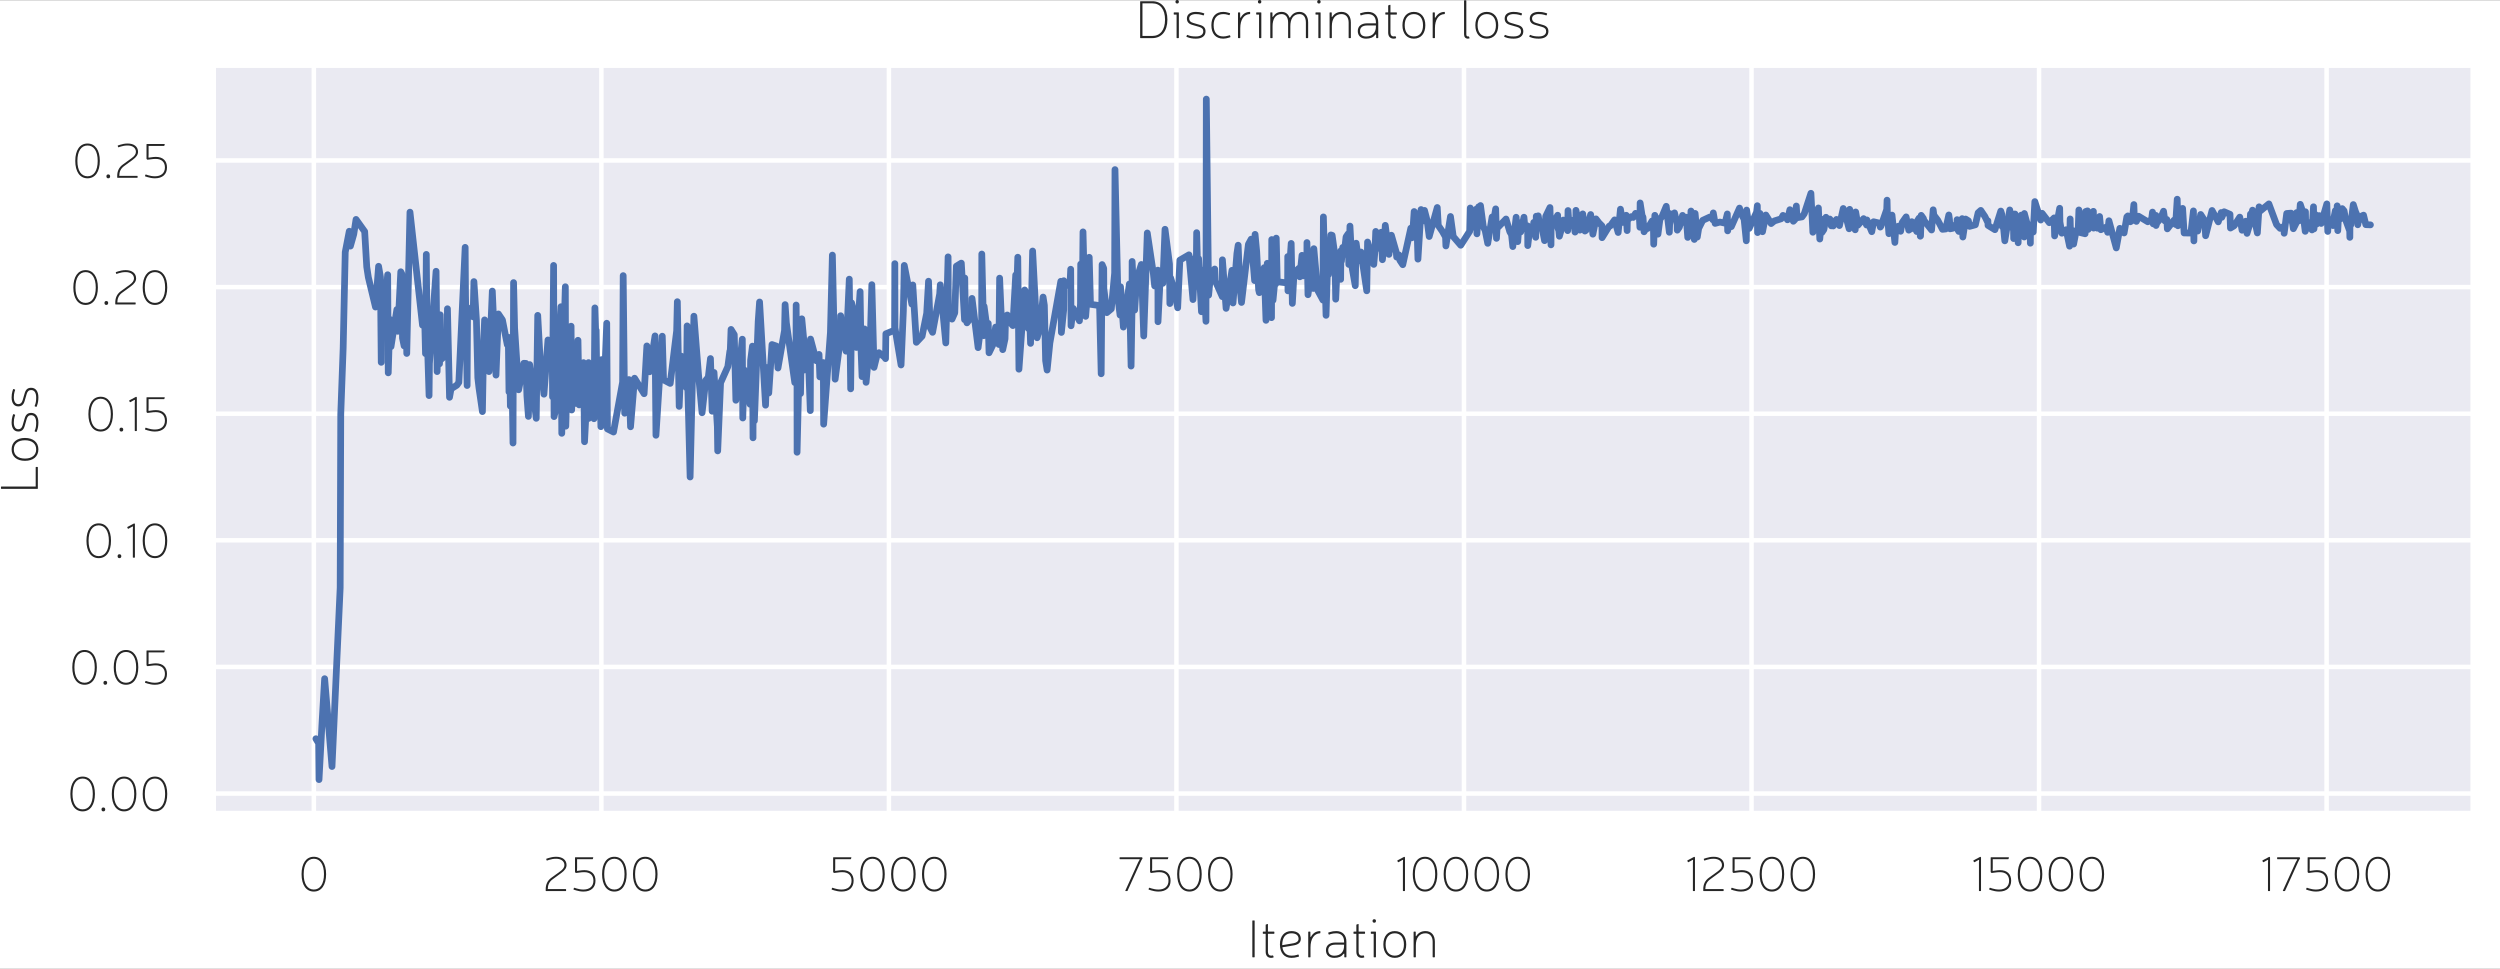 <?xml version="1.0" encoding="UTF-8" standalone="no"?>
<!-- Created with matplotlib (https://matplotlib.org/) -->

<svg
   xmlns:dc="http://purl.org/dc/elements/1.1/"
   xmlns:cc="http://creativecommons.org/ns#"
   xmlns:rdf="http://www.w3.org/1999/02/22-rdf-syntax-ns#"
   xmlns:svg="http://www.w3.org/2000/svg"
   xmlns="http://www.w3.org/2000/svg"
   xmlns:xlink="http://www.w3.org/1999/xlink"
   xmlns:sodipodi="http://sodipodi.sourceforge.net/DTD/sodipodi-0.dtd"
   xmlns:inkscape="http://www.inkscape.org/namespaces/inkscape"
   height="388.043pt"
   version="1.1"
   viewBox="0 0 1001.587 388.043"
   width="1001.587pt"
   id="svg356"
   sodipodi:docname="discriminator-loss.svg"
   inkscape:version="0.92.4 (5da689c313, 2019-01-14)">
  <rect x="0" y="0" width="1001.587" height="388.043" fill="#808080" stroke="none"/>
  <sodipodi:namedview
     pagecolor="#ffffff"
     bordercolor="#666666"
     borderopacity="1"
     objecttolerance="10"
     gridtolerance="10"
     guidetolerance="10"
     inkscape:pageopacity="0"
     inkscape:pageshadow="2"
     inkscape:window-width="1920"
     inkscape:window-height="1027"
     id="namedview358"
     showgrid="false"
     inkscape:zoom="0.38339142"
     inkscape:cx="370.37866"
     inkscape:cy="373.85598"
     inkscape:window-x="-8"
     inkscape:window-y="-8"
     inkscape:window-maximized="1"
     inkscape:current-layer="svg356" />
  <defs
     id="defs4"
     style="stroke-linecap:butt;stroke-linejoin:round">
    <style
       type="text/css"
       id="style2">
*{stroke-linecap:butt;stroke-linejoin:round;}
  </style>
  </defs>
  <g
     id="figure_1"
     transform="matrix(1.803,0,0,1.803,0,0.108)"
     style="stroke-linecap:butt;stroke-linejoin:round">
    <g
       id="patch_1"
       style="stroke-linecap:butt;stroke-linejoin:round">
      <path
         d="M 0,215.183 H 555.568 V 0 H 0 Z"
         style="fill:#ffffff;stroke-linecap:butt;stroke-linejoin:round"
         id="path6"
         inkscape:connector-curvature="0" />
    </g>
    <g
       id="axes_1"
       style="stroke-linecap:butt;stroke-linejoin:round">
      <g
         id="patch_2"
         style="stroke-linecap:butt;stroke-linejoin:round">
        <path
           d="M 47.368,180.731 H 549.568 v -166.32 H 47.368 Z"
           style="fill:#eaeaf2;stroke-linecap:butt;stroke-linejoin:round"
           id="path9"
           inkscape:connector-curvature="0" />
      </g>
      <g
         id="matplotlib.axis_1"
         style="stroke-linecap:butt;stroke-linejoin:round">
        <g
           id="xtick_1"
           style="stroke-linecap:butt;stroke-linejoin:round">
          <g
             id="line2d_1"
             style="stroke-linecap:butt;stroke-linejoin:round">
            <path
               clip-path="url(#pdc0481f6d2)"
               d="m 69.735,180.731 v -166.32"
               style="fill:none;stroke:#ffffff;stroke-linecap:round;stroke-linejoin:round"
               id="path12"
               inkscape:connector-curvature="0" />
          </g>
          <g
             id="text_1"
             style="stroke-linecap:butt;stroke-linejoin:round">
            <!-- 0 -->
            <defs
               id="defs16">
              <path
                 d="M 31.203,69.297 C 15.703,69.297 6.406,56 6.406,34.203 6.406,12.297 15.703,-1 31.203,-1 46.594,-1 56,12.297 56,34.203 56,56 46.594,69.297 31.203,69.297 Z m 0,-4 c 12.797,0 20.5,-11.594 20.5,-31.094 0,-19.609 -7.703,-31.109 -20.5,-31.109 -12.906,0 -20.5,11.5 -20.5,31.109 0,19.5 7.594,31.094 20.5,31.094 z"
                 id="Neris-Thin-48"
                 inkscape:connector-curvature="0"
                 style="stroke-linecap:butt;stroke-linejoin:round" />
            </defs>
            <g
               style="fill:#262626;stroke-linecap:butt;stroke-linejoin:round"
               transform="matrix(0.11,0,0,-0.11,66.303,197.942)"
               id="g20">
              <use
                 xlink:href="#Neris-Thin-48"
                 id="use18"
                 style="stroke-linecap:butt;stroke-linejoin:round"
                 x="0"
                 y="0"
                 width="100%"
                 height="100%" />
            </g>
          </g>
        </g>
        <g
           id="xtick_2"
           style="stroke-linecap:butt;stroke-linejoin:round">
          <g
             id="line2d_2"
             style="stroke-linecap:butt;stroke-linejoin:round">
            <path
               clip-path="url(#pdc0481f6d2)"
               d="m 133.627,180.731 v -166.32"
               style="fill:none;stroke:#ffffff;stroke-linecap:round;stroke-linejoin:round"
               id="path24"
               inkscape:connector-curvature="0" />
          </g>
          <g
             id="text_2"
             style="stroke-linecap:butt;stroke-linejoin:round">
            <!-- 2500 -->
            <defs
               id="defs29">
              <path
                 d="m 9,65.406 c -0.5,-0.109 -0.703,-0.5 -0.5,-1 l 0.703,-2.203 c 0.094,-0.5 0.5,-0.703 1,-0.5 l 4.594,1.5 c 3.5,1.203 8.5,2.094 13.703,2.094 10.094,0 16.703,-5.094 16.703,-12.797 0,-4.5 -2.797,-8.594 -8.703,-12.797 L 19.094,27.094 C 10.797,21.203 7.406,13.203 7.406,3.594 V 0.797 C 7.406,0.297 7.703,0 8.203,0 h 39.594 c 0.5,0 0.797,0.297 0.797,0.797 v 2.406 C 48.594,3.703 48.297,4 47.797,4 H 11.594 c 0,7.906 2.906,14.906 9.906,19.797 L 38.797,36.5 C 46,41.703 49.5,46.797 49.5,52.5 c 0,10.5 -8.297,16.797 -21,16.797 -5.906,0 -10.906,-1.203 -14.906,-2.391 z"
                 id="Neris-Thin-50"
                 inkscape:connector-curvature="0"
                 style="stroke-linecap:butt;stroke-linejoin:round" />
              <path
                 d="m 47,67.406 c 0.203,0.5 -0.094,0.891 -0.594,0.891 H 11 C 10.5,68.297 10.203,68 10.203,67.5 V 38.703 c 0,-0.406 0.094,-0.703 0.5,-1 L 11.594,36.906 c 0.312,-0.312 0.609,-0.406 1,-0.312 l 5.5,0.703 c 4,0.703 8.406,0.906 10.812,0.906 11.891,0 18.5,-6.406 18.5,-17.297 0,-11.109 -7.5,-17.812 -20.203,-17.812 -5.203,0 -10,1 -13.609,2.109 L 9,6.703 C 8.594,6.797 8.203,6.594 8,6.203 L 7.203,3.906 c -0.203,-0.5 0,-0.906 0.5,-1 l 4.594,-1.5 C 16.203,0.297 21.297,-1 27.203,-1 42.594,-1 51.594,7.203 51.594,20.906 51.594,34.297 43.5,42.297 29,42.297 c -2.297,0 -6.797,-0.391 -10.906,-1.094 l -2.797,-0.406 c -1,-0.203 -1.297,0.109 -1.094,1.109 0.203,1.594 0.203,3.5 0.203,5 v 17.5 h 31 c 0.5,0 0.797,0.188 0.891,0.688 z"
                 id="Neris-Thin-53"
                 inkscape:connector-curvature="0"
                 style="stroke-linecap:butt;stroke-linejoin:round" />
            </defs>
            <g
               style="fill:#262626;stroke-linecap:butt;stroke-linejoin:round"
               transform="matrix(0.11,0,0,-0.11,120.443,197.942)"
               id="g39">
              <use
                 xlink:href="#Neris-Thin-50"
                 id="use31"
                 style="stroke-linecap:butt;stroke-linejoin:round"
                 x="0"
                 y="0"
                 width="100%"
                 height="100%" />
              <use
                 x="56.4"
                 xlink:href="#Neris-Thin-53"
                 id="use33"
                 style="stroke-linecap:butt;stroke-linejoin:round"
                 y="0"
                 width="100%"
                 height="100%" />
              <use
                 x="114.9"
                 xlink:href="#Neris-Thin-48"
                 id="use35"
                 style="stroke-linecap:butt;stroke-linejoin:round"
                 y="0"
                 width="100%"
                 height="100%" />
              <use
                 x="177.3"
                 xlink:href="#Neris-Thin-48"
                 id="use37"
                 style="stroke-linecap:butt;stroke-linejoin:round"
                 y="0"
                 width="100%"
                 height="100%" />
            </g>
          </g>
        </g>
        <g
           id="xtick_3"
           style="stroke-linecap:butt;stroke-linejoin:round">
          <g
             id="line2d_3"
             style="stroke-linecap:butt;stroke-linejoin:round">
            <path
               clip-path="url(#pdc0481f6d2)"
               d="m 197.519,180.731 v -166.32"
               style="fill:none;stroke:#ffffff;stroke-linecap:round;stroke-linejoin:round"
               id="path43"
               inkscape:connector-curvature="0" />
          </g>
          <g
             id="text_3"
             style="stroke-linecap:butt;stroke-linejoin:round">
            <!-- 5000 -->
            <g
               style="fill:#262626;stroke-linecap:butt;stroke-linejoin:round"
               transform="matrix(0.11,0,0,-0.11,184.004,197.942)"
               id="g54">
              <use
                 xlink:href="#Neris-Thin-53"
                 id="use46"
                 style="stroke-linecap:butt;stroke-linejoin:round"
                 x="0"
                 y="0"
                 width="100%"
                 height="100%" />
              <use
                 x="58.5"
                 xlink:href="#Neris-Thin-48"
                 id="use48"
                 style="stroke-linecap:butt;stroke-linejoin:round"
                 y="0"
                 width="100%"
                 height="100%" />
              <use
                 x="120.9"
                 xlink:href="#Neris-Thin-48"
                 id="use50"
                 style="stroke-linecap:butt;stroke-linejoin:round"
                 y="0"
                 width="100%"
                 height="100%" />
              <use
                 x="183.3"
                 xlink:href="#Neris-Thin-48"
                 id="use52"
                 style="stroke-linecap:butt;stroke-linejoin:round"
                 y="0"
                 width="100%"
                 height="100%" />
            </g>
          </g>
        </g>
        <g
           id="xtick_4"
           style="stroke-linecap:butt;stroke-linejoin:round">
          <g
             id="line2d_4"
             style="stroke-linecap:butt;stroke-linejoin:round">
            <path
               clip-path="url(#pdc0481f6d2)"
               d="m 261.411,180.731 v -166.32"
               style="fill:none;stroke:#ffffff;stroke-linecap:round;stroke-linejoin:round"
               id="path58"
               inkscape:connector-curvature="0" />
          </g>
          <g
             id="text_4"
             style="stroke-linecap:butt;stroke-linejoin:round">
            <!-- 7500 -->
            <defs
               id="defs62">
              <path
                 d="m 50.797,67.703 c -0.203,0.391 -0.5,0.594 -0.891,0.594 H 5.797 C 5.297,68.297 5,68 5,67.5 v -2.297 c 0,-0.5 0.297,-0.797 0.797,-0.797 H 44.594 c 1,0 1.406,-0.312 0.906,-1.203 -1.203,-1.609 -2.094,-3.109 -2.703,-4.5 L 16.594,0.906 C 16.406,0.406 16.594,0 17.203,0 h 2.891 c 0.5,0 0.812,0.203 1,0.594 l 25.812,57 c 1.297,2.812 2.594,5.609 4.297,8.203 C 51.5,66.094 51.5,66.5 51.297,66.906 Z"
                 id="Neris-Thin-55"
                 inkscape:connector-curvature="0"
                 style="stroke-linecap:butt;stroke-linejoin:round" />
            </defs>
            <g
               style="fill:#262626;stroke-linecap:butt;stroke-linejoin:round"
               transform="matrix(0.11,0,0,-0.11,248.226,197.942)"
               id="g72">
              <use
                 xlink:href="#Neris-Thin-55"
                 id="use64"
                 style="stroke-linecap:butt;stroke-linejoin:round"
                 x="0"
                 y="0"
                 width="100%"
                 height="100%" />
              <use
                 x="56.4"
                 xlink:href="#Neris-Thin-53"
                 id="use66"
                 style="stroke-linecap:butt;stroke-linejoin:round"
                 y="0"
                 width="100%"
                 height="100%" />
              <use
                 x="114.9"
                 xlink:href="#Neris-Thin-48"
                 id="use68"
                 style="stroke-linecap:butt;stroke-linejoin:round"
                 y="0"
                 width="100%"
                 height="100%" />
              <use
                 x="177.3"
                 xlink:href="#Neris-Thin-48"
                 id="use70"
                 style="stroke-linecap:butt;stroke-linejoin:round"
                 y="0"
                 width="100%"
                 height="100%" />
            </g>
          </g>
        </g>
        <g
           id="xtick_5"
           style="stroke-linecap:butt;stroke-linejoin:round">
          <g
             id="line2d_5"
             style="stroke-linecap:butt;stroke-linejoin:round">
            <path
               clip-path="url(#pdc0481f6d2)"
               d="m 325.303,180.731 v -166.32"
               style="fill:none;stroke:#ffffff;stroke-linecap:round;stroke-linejoin:round"
               id="path76"
               inkscape:connector-curvature="0" />
          </g>
          <g
             id="text_5"
             style="stroke-linecap:butt;stroke-linejoin:round">
            <!-- 10000 -->
            <defs
               id="defs80">
              <path
                 d="m 19.797,0 c 0.5,0 0.797,0.297 0.797,0.797 v 67 c 0,0.406 -0.188,0.703 -0.5,0.906 L 19.703,69 C 19.406,69.203 19,69.203 18.594,69 l -13,-6.906 C 5.094,61.797 5,61.5 5.203,61 l 1.094,-2.297 C 6.594,58.297 7,58.094 7.406,58.406 L 15.5,62.797 C 15.703,62.906 15.906,63 16.094,63 16.5,63 16.703,62.703 16.703,62.094 16.594,60.406 16.406,59 16.406,57.297 v -56.5 C 16.406,0.297 16.703,0 17.203,0 Z"
                 id="Neris-Thin-49"
                 inkscape:connector-curvature="0"
                 style="stroke-linecap:butt;stroke-linejoin:round" />
            </defs>
            <g
               style="fill:#262626;stroke-linecap:butt;stroke-linejoin:round"
               transform="matrix(0.11,0,0,-0.11,309.928,197.942)"
               id="g92">
              <use
                 xlink:href="#Neris-Thin-49"
                 id="use82"
                 style="stroke-linecap:butt;stroke-linejoin:round"
                 x="0"
                 y="0"
                 width="100%"
                 height="100%" />
              <use
                 x="29.9"
                 xlink:href="#Neris-Thin-48"
                 id="use84"
                 style="stroke-linecap:butt;stroke-linejoin:round"
                 y="0"
                 width="100%"
                 height="100%" />
              <use
                 x="92.3"
                 xlink:href="#Neris-Thin-48"
                 id="use86"
                 style="stroke-linecap:butt;stroke-linejoin:round"
                 y="0"
                 width="100%"
                 height="100%" />
              <use
                 x="154.7"
                 xlink:href="#Neris-Thin-48"
                 id="use88"
                 style="stroke-linecap:butt;stroke-linejoin:round"
                 y="0"
                 width="100%"
                 height="100%" />
              <use
                 x="217.1"
                 xlink:href="#Neris-Thin-48"
                 id="use90"
                 style="stroke-linecap:butt;stroke-linejoin:round"
                 y="0"
                 width="100%"
                 height="100%" />
            </g>
          </g>
        </g>
        <g
           id="xtick_6"
           style="stroke-linecap:butt;stroke-linejoin:round">
          <g
             id="line2d_6"
             style="stroke-linecap:butt;stroke-linejoin:round">
            <path
               clip-path="url(#pdc0481f6d2)"
               d="m 389.194,180.731 v -166.32"
               style="fill:none;stroke:#ffffff;stroke-linecap:round;stroke-linejoin:round"
               id="path96"
               inkscape:connector-curvature="0" />
          </g>
          <g
             id="text_6"
             style="stroke-linecap:butt;stroke-linejoin:round">
            <!-- 12500 -->
            <g
               style="fill:#262626;stroke-linecap:butt;stroke-linejoin:round"
               transform="matrix(0.11,0,0,-0.11,374.365,197.942)"
               id="g109">
              <use
                 xlink:href="#Neris-Thin-49"
                 id="use99"
                 style="stroke-linecap:butt;stroke-linejoin:round"
                 x="0"
                 y="0"
                 width="100%"
                 height="100%" />
              <use
                 x="29.9"
                 xlink:href="#Neris-Thin-50"
                 id="use101"
                 style="stroke-linecap:butt;stroke-linejoin:round"
                 y="0"
                 width="100%"
                 height="100%" />
              <use
                 x="86.3"
                 xlink:href="#Neris-Thin-53"
                 id="use103"
                 style="stroke-linecap:butt;stroke-linejoin:round"
                 y="0"
                 width="100%"
                 height="100%" />
              <use
                 x="144.8"
                 xlink:href="#Neris-Thin-48"
                 id="use105"
                 style="stroke-linecap:butt;stroke-linejoin:round"
                 y="0"
                 width="100%"
                 height="100%" />
              <use
                 x="207.2"
                 xlink:href="#Neris-Thin-48"
                 id="use107"
                 style="stroke-linecap:butt;stroke-linejoin:round"
                 y="0"
                 width="100%"
                 height="100%" />
            </g>
          </g>
        </g>
        <g
           id="xtick_7"
           style="stroke-linecap:butt;stroke-linejoin:round">
          <g
             id="line2d_7"
             style="stroke-linecap:butt;stroke-linejoin:round">
            <path
               clip-path="url(#pdc0481f6d2)"
               d="m 453.086,180.731 v -166.32"
               style="fill:none;stroke:#ffffff;stroke-linecap:round;stroke-linejoin:round"
               id="path113"
               inkscape:connector-curvature="0" />
          </g>
          <g
             id="text_7"
             style="stroke-linecap:butt;stroke-linejoin:round">
            <!-- 15000 -->
            <g
               style="fill:#262626;stroke-linecap:butt;stroke-linejoin:round"
               transform="matrix(0.11,0,0,-0.11,437.927,197.942)"
               id="g126">
              <use
                 xlink:href="#Neris-Thin-49"
                 id="use116"
                 style="stroke-linecap:butt;stroke-linejoin:round"
                 x="0"
                 y="0"
                 width="100%"
                 height="100%" />
              <use
                 x="29.9"
                 xlink:href="#Neris-Thin-53"
                 id="use118"
                 style="stroke-linecap:butt;stroke-linejoin:round"
                 y="0"
                 width="100%"
                 height="100%" />
              <use
                 x="88.4"
                 xlink:href="#Neris-Thin-48"
                 id="use120"
                 style="stroke-linecap:butt;stroke-linejoin:round"
                 y="0"
                 width="100%"
                 height="100%" />
              <use
                 x="150.8"
                 xlink:href="#Neris-Thin-48"
                 id="use122"
                 style="stroke-linecap:butt;stroke-linejoin:round"
                 y="0"
                 width="100%"
                 height="100%" />
              <use
                 x="213.2"
                 xlink:href="#Neris-Thin-48"
                 id="use124"
                 style="stroke-linecap:butt;stroke-linejoin:round"
                 y="0"
                 width="100%"
                 height="100%" />
            </g>
          </g>
        </g>
        <g
           id="xtick_8"
           style="stroke-linecap:butt;stroke-linejoin:round">
          <g
             id="line2d_8"
             style="stroke-linecap:butt;stroke-linejoin:round">
            <path
               clip-path="url(#pdc0481f6d2)"
               d="m 516.978,180.731 v -166.32"
               style="fill:none;stroke:#ffffff;stroke-linecap:round;stroke-linejoin:round"
               id="path130"
               inkscape:connector-curvature="0" />
          </g>
          <g
             id="text_8"
             style="stroke-linecap:butt;stroke-linejoin:round">
            <!-- 17500 -->
            <g
               style="fill:#262626;stroke-linecap:butt;stroke-linejoin:round"
               transform="matrix(0.11,0,0,-0.11,502.149,197.942)"
               id="g143">
              <use
                 xlink:href="#Neris-Thin-49"
                 id="use133"
                 style="stroke-linecap:butt;stroke-linejoin:round"
                 x="0"
                 y="0"
                 width="100%"
                 height="100%" />
              <use
                 x="29.9"
                 xlink:href="#Neris-Thin-55"
                 id="use135"
                 style="stroke-linecap:butt;stroke-linejoin:round"
                 y="0"
                 width="100%"
                 height="100%" />
              <use
                 x="86.3"
                 xlink:href="#Neris-Thin-53"
                 id="use137"
                 style="stroke-linecap:butt;stroke-linejoin:round"
                 y="0"
                 width="100%"
                 height="100%" />
              <use
                 x="144.8"
                 xlink:href="#Neris-Thin-48"
                 id="use139"
                 style="stroke-linecap:butt;stroke-linejoin:round"
                 y="0"
                 width="100%"
                 height="100%" />
              <use
                 x="207.2"
                 xlink:href="#Neris-Thin-48"
                 id="use141"
                 style="stroke-linecap:butt;stroke-linejoin:round"
                 y="0"
                 width="100%"
                 height="100%" />
            </g>
          </g>
        </g>
        <g
           id="text_9"
           style="stroke-linecap:butt;stroke-linejoin:round">
          <!-- Iteration -->
          <defs
             id="defs155">
            <path
               d="m 13.594,67.5 c 0,0.5 -0.297,0.797 -0.797,0.797 H 10.094 C 9.594,68.297 9.297,68 9.297,67.5 V 0.797 C 9.297,0.297 9.594,0 10.094,0 h 2.703 c 0.5,0 0.797,0.297 0.797,0.797 z"
               id="Neris-Thin-73"
               inkscape:connector-curvature="0"
               style="stroke-linecap:butt;stroke-linejoin:round" />
            <path
               d="M 15.297,47.594 V 61 c 0,0.594 -0.391,0.906 -0.891,0.703 l -2.609,-0.906 c -0.5,-0.094 -0.703,-0.391 -0.703,-0.891 v -12.312 h -4.5 c -0.5,0 -0.797,-0.297 -0.797,-0.797 V 44.406 c 0,-0.5 0.297,-0.812 0.797,-0.812 h 4.5 V 10.297 C 11.094,3.094 14.906,-1 21.297,-1 c 1.5,0 3,0.297 4.109,0.797 0.5,0.203 0.594,0.5 0.391,1 L 24.906,3.094 C 24.703,3.5 24.406,3.703 23.906,3.5 23,3.203 22.094,3.094 21.297,3.094 c -3.797,0 -6,2.609 -6,7.312 v 33.188 H 26.406 c 0.5,0 0.797,0.312 0.797,0.812 v 2.391 c 0,0.5 -0.297,0.797 -0.797,0.797 z"
               id="Neris-Thin-116"
               inkscape:connector-curvature="0"
               style="stroke-linecap:butt;stroke-linejoin:round" />
            <path
               d="m 40.203,1.297 c 0.5,0.109 0.703,0.5 0.5,1 L 40,4.594 c -0.203,0.5 -0.594,0.703 -1.094,0.609 L 36.5,4.406 c -3.094,-1 -6.203,-1.312 -9.906,-1.312 -9.188,0 -15.188,5.609 -16.594,15.5 l 21.406,3.609 c 8.5,1.5 12.688,5.5 12.688,12.094 0,9 -6.5,14.297 -17.5,14.297 -13.094,0 -21.188,-9.5 -21.188,-24.797 C 5.406,8.5 13.406,-1 26.594,-1 c 4,0 7.5,0.5 11.109,1.594 z M 9.594,22.5 c 0.109,14.594 6.312,22 17,22 8.406,0 13.312,-3.703 13.312,-10.203 0,-4.297 -3.203,-7.094 -9.312,-8.203 z"
               id="Neris-Thin-101"
               inkscape:connector-curvature="0"
               style="stroke-linecap:butt;stroke-linejoin:round" />
            <path
               d="m 30.797,47.797 c 0,0.5 -0.297,0.797 -0.797,0.797 -7.797,-0.297 -13,-4.094 -16.594,-10.5 -0.406,-0.594 -1,-0.5 -1.109,0.203 v 8.5 c 0,0.5 -0.297,0.797 -0.797,0.797 H 9.094 c -0.5,0 -0.797,-0.297 -0.797,-0.797 v -46 C 8.297,0.297 8.594,0 9.094,0 h 2.609 C 12.203,0 12.5,0.297 12.5,0.797 v 17.5 C 12.5,34.406 19.297,44 30,44.5 c 0.5,0 0.797,0.297 0.797,0.797 z"
               id="Neris-Thin-114"
               inkscape:connector-curvature="0"
               style="stroke-linecap:butt;stroke-linejoin:round" />
            <path
               d="M 9.703,46 C 9.203,45.906 9,45.5 9.094,45 l 0.812,-2.297 c 0.094,-0.5 0.5,-0.703 1,-0.609 l 3.5,1.203 C 17,44 20.297,44.5 24,44.5 c 9.297,0 14.5,-5.703 14.5,-15.406 v -1.688 H 22.094 C 10.703,27.297 4.906,21.5 4.906,13.094 4.906,4.406 10.594,-1 20.297,-1 c 8,0 13.297,2.406 16.906,7.094 0.797,1.109 1.594,1.312 1.703,0 V 0.797 C 38.906,0.297 39.203,0 39.703,0 H 42 c 0.5,0 0.797,0.297 0.797,0.797 V 29.094 c 0,12 -7.203,19.5 -18.703,19.5 -4.297,0 -8,-0.594 -10.688,-1.5 z M 38.5,23.406 V 21.703 C 38.5,10 31.797,3 20.406,3 13.094,3 9.094,6.797 9.094,13.203 c 0,6 4.109,10.203 13,10.203 z"
               id="Neris-Thin-97"
               inkscape:connector-curvature="0"
               style="stroke-linecap:butt;stroke-linejoin:round" />
            <path
               d="m 12.203,70.594 c -2,0 -3.203,-1.188 -3.203,-3.188 0,-2.203 1.203,-3.312 3.203,-3.312 2,0 3.094,1.109 3.094,3.312 0,2 -1.094,3.188 -3.094,3.188 z m 3.094,-23.797 c 0,0.5 -0.297,0.797 -0.797,0.797 H 6.594 c -0.5,0 -0.797,-0.297 -0.797,-0.797 V 44.406 c 0,-0.5 0.297,-0.812 0.797,-0.812 h 4.5 V 0.797 C 11.094,0.297 11.406,0 11.906,0 H 14.5 c 0.5,0 0.797,0.297 0.797,0.797 z"
               id="Neris-Thin-105"
               inkscape:connector-curvature="0"
               style="stroke-linecap:butt;stroke-linejoin:round" />
            <path
               d="m 26.594,48.594 c -13.094,0 -21.188,-9.5 -21.188,-24.797 C 5.406,8.594 13.5,-1 26.594,-1 c 13.109,0 21.203,9.594 21.203,24.797 0,15.297 -8.094,24.797 -21.203,24.797 z m 0,-4.094 C 37.203,44.5 43.5,36.797 43.5,23.797 43.5,10.906 37.203,3.094 26.594,3.094 c -10.594,0 -17,7.812 -17,20.703 0,13 6.406,20.703 17,20.703 z"
               id="Neris-Thin-111"
               inkscape:connector-curvature="0"
               style="stroke-linecap:butt;stroke-linejoin:round" />
            <path
               d="m 12.297,46.797 c 0,0.5 -0.297,0.797 -0.797,0.797 H 9.094 c -0.5,0 -0.797,-0.297 -0.797,-0.797 v -46 C 8.297,0.297 8.594,0 9.094,0 h 2.609 C 12.203,0 12.5,0.297 12.5,0.797 V 22 c 0,14.297 6.594,22.5 17.797,22.5 8.297,0 13.297,-5.906 13.297,-15.703 v -28 C 43.594,0.297 43.906,0 44.406,0 h 2.5 c 0.5,0 0.797,0.297 0.797,0.797 V 29 c 0,12 -6.5,19.594 -17.203,19.594 -8,0 -13.406,-3.297 -17.094,-9 -0.5,-0.797 -1.109,-0.797 -1.109,0.109 z"
               id="Neris-Thin-110"
               inkscape:connector-curvature="0"
               style="stroke-linecap:butt;stroke-linejoin:round" />
          </defs>
          <g
             style="fill:#262626;stroke-linecap:butt;stroke-linejoin:round"
             transform="matrix(0.12,0,0,-0.12,277.158,212.663)"
             id="g175">
            <use
               xlink:href="#Neris-Thin-73"
               id="use157"
               style="stroke-linecap:butt;stroke-linejoin:round"
               x="0"
               y="0"
               width="100%"
               height="100%" />
            <use
               x="22.9"
               xlink:href="#Neris-Thin-116"
               id="use159"
               style="stroke-linecap:butt;stroke-linejoin:round"
               y="0"
               width="100%"
               height="100%" />
            <use
               x="55"
               xlink:href="#Neris-Thin-101"
               id="use161"
               style="stroke-linecap:butt;stroke-linejoin:round"
               y="0"
               width="100%"
               height="100%" />
            <use
               x="104.5"
               xlink:href="#Neris-Thin-114"
               id="use163"
               style="stroke-linecap:butt;stroke-linejoin:round"
               y="0"
               width="100%"
               height="100%" />
            <use
               x="140.7"
               xlink:href="#Neris-Thin-97"
               id="use165"
               style="stroke-linecap:butt;stroke-linejoin:round"
               y="0"
               width="100%"
               height="100%" />
            <use
               x="190.8"
               xlink:href="#Neris-Thin-116"
               id="use167"
               style="stroke-linecap:butt;stroke-linejoin:round"
               y="0"
               width="100%"
               height="100%" />
            <use
               x="222.9"
               xlink:href="#Neris-Thin-105"
               id="use169"
               style="stroke-linecap:butt;stroke-linejoin:round"
               y="0"
               width="100%"
               height="100%" />
            <use
               x="246.5"
               xlink:href="#Neris-Thin-111"
               id="use171"
               style="stroke-linecap:butt;stroke-linejoin:round"
               y="0"
               width="100%"
               height="100%" />
            <use
               x="299.6"
               xlink:href="#Neris-Thin-110"
               id="use173"
               style="stroke-linecap:butt;stroke-linejoin:round"
               y="0"
               width="100%"
               height="100%" />
          </g>
        </g>
      </g>
      <g
         id="matplotlib.axis_2"
         style="stroke-linecap:butt;stroke-linejoin:round">
        <g
           id="ytick_1"
           style="stroke-linecap:butt;stroke-linejoin:round">
          <g
             id="line2d_9"
             style="stroke-linecap:butt;stroke-linejoin:round">
            <path
               clip-path="url(#pdc0481f6d2)"
               d="M 47.368,176.268 H 549.568"
               style="fill:none;stroke:#ffffff;stroke-linecap:round;stroke-linejoin:round"
               id="path179"
               inkscape:connector-curvature="0" />
          </g>
          <g
             id="text_10"
             style="stroke-linecap:butt;stroke-linejoin:round">
            <!-- 0.00 -->
            <defs
               id="defs183">
              <path
                 d="m 10.594,6.906 c -2.391,0 -3.688,-1.5 -3.688,-3.906 0,-2.5 1.297,-4 3.688,-4 2.406,0 3.812,1.5 3.812,4 0,2.406 -1.406,3.906 -3.812,3.906 z"
                 id="Neris-Thin-46"
                 inkscape:connector-curvature="0"
                 style="stroke-linecap:butt;stroke-linejoin:round" />
            </defs>
            <g
               style="fill:#262626;stroke-linecap:butt;stroke-linejoin:round"
               transform="matrix(0.11,0,0,-0.11,14.931,180.123)"
               id="g193">
              <use
                 xlink:href="#Neris-Thin-48"
                 id="use185"
                 style="stroke-linecap:butt;stroke-linejoin:round"
                 x="0"
                 y="0"
                 width="100%"
                 height="100%" />
              <use
                 x="62.4"
                 xlink:href="#Neris-Thin-46"
                 id="use187"
                 style="stroke-linecap:butt;stroke-linejoin:round"
                 y="0"
                 width="100%"
                 height="100%" />
              <use
                 x="83.7"
                 xlink:href="#Neris-Thin-48"
                 id="use189"
                 style="stroke-linecap:butt;stroke-linejoin:round"
                 y="0"
                 width="100%"
                 height="100%" />
              <use
                 x="146.1"
                 xlink:href="#Neris-Thin-48"
                 id="use191"
                 style="stroke-linecap:butt;stroke-linejoin:round"
                 y="0"
                 width="100%"
                 height="100%" />
            </g>
          </g>
        </g>
        <g
           id="ytick_2"
           style="stroke-linecap:butt;stroke-linejoin:round">
          <g
             id="line2d_10"
             style="stroke-linecap:butt;stroke-linejoin:round">
            <path
               clip-path="url(#pdc0481f6d2)"
               d="M 47.368,148.134 H 549.568"
               style="fill:none;stroke:#ffffff;stroke-linecap:round;stroke-linejoin:round"
               id="path197"
               inkscape:connector-curvature="0" />
          </g>
          <g
             id="text_11"
             style="stroke-linecap:butt;stroke-linejoin:round">
            <!-- 0.05 -->
            <g
               style="fill:#262626;stroke-linecap:butt;stroke-linejoin:round"
               transform="matrix(0.11,0,0,-0.11,15.361,151.989)"
               id="g208">
              <use
                 xlink:href="#Neris-Thin-48"
                 id="use200"
                 style="stroke-linecap:butt;stroke-linejoin:round"
                 x="0"
                 y="0"
                 width="100%"
                 height="100%" />
              <use
                 x="62.4"
                 xlink:href="#Neris-Thin-46"
                 id="use202"
                 style="stroke-linecap:butt;stroke-linejoin:round"
                 y="0"
                 width="100%"
                 height="100%" />
              <use
                 x="83.7"
                 xlink:href="#Neris-Thin-48"
                 id="use204"
                 style="stroke-linecap:butt;stroke-linejoin:round"
                 y="0"
                 width="100%"
                 height="100%" />
              <use
                 x="146.1"
                 xlink:href="#Neris-Thin-53"
                 id="use206"
                 style="stroke-linecap:butt;stroke-linejoin:round"
                 y="0"
                 width="100%"
                 height="100%" />
            </g>
          </g>
        </g>
        <g
           id="ytick_3"
           style="stroke-linecap:butt;stroke-linejoin:round">
          <g
             id="line2d_11"
             style="stroke-linecap:butt;stroke-linejoin:round">
            <path
               clip-path="url(#pdc0481f6d2)"
               d="M 47.368,120 H 549.568"
               style="fill:none;stroke:#ffffff;stroke-linecap:round;stroke-linejoin:round"
               id="path212"
               inkscape:connector-curvature="0" />
          </g>
          <g
             id="text_12"
             style="stroke-linecap:butt;stroke-linejoin:round">
            <!-- 0.10 -->
            <g
               style="fill:#262626;stroke-linecap:butt;stroke-linejoin:round"
               transform="matrix(0.11,0,0,-0.11,18.506,123.855)"
               id="g223">
              <use
                 xlink:href="#Neris-Thin-48"
                 id="use215"
                 style="stroke-linecap:butt;stroke-linejoin:round"
                 x="0"
                 y="0"
                 width="100%"
                 height="100%" />
              <use
                 x="62.4"
                 xlink:href="#Neris-Thin-46"
                 id="use217"
                 style="stroke-linecap:butt;stroke-linejoin:round"
                 y="0"
                 width="100%"
                 height="100%" />
              <use
                 x="83.7"
                 xlink:href="#Neris-Thin-49"
                 id="use219"
                 style="stroke-linecap:butt;stroke-linejoin:round"
                 y="0"
                 width="100%"
                 height="100%" />
              <use
                 x="113.6"
                 xlink:href="#Neris-Thin-48"
                 id="use221"
                 style="stroke-linecap:butt;stroke-linejoin:round"
                 y="0"
                 width="100%"
                 height="100%" />
            </g>
          </g>
        </g>
        <g
           id="ytick_4"
           style="stroke-linecap:butt;stroke-linejoin:round">
          <g
             id="line2d_12"
             style="stroke-linecap:butt;stroke-linejoin:round">
            <path
               clip-path="url(#pdc0481f6d2)"
               d="M 47.368,91.866 H 549.568"
               style="fill:none;stroke:#ffffff;stroke-linecap:round;stroke-linejoin:round"
               id="path227"
               inkscape:connector-curvature="0" />
          </g>
          <g
             id="text_13"
             style="stroke-linecap:butt;stroke-linejoin:round">
            <!-- 0.15 -->
            <g
               style="fill:#262626;stroke-linecap:butt;stroke-linejoin:round"
               transform="matrix(0.11,0,0,-0.11,18.936,95.721)"
               id="g238">
              <use
                 xlink:href="#Neris-Thin-48"
                 id="use230"
                 style="stroke-linecap:butt;stroke-linejoin:round"
                 x="0"
                 y="0"
                 width="100%"
                 height="100%" />
              <use
                 x="62.4"
                 xlink:href="#Neris-Thin-46"
                 id="use232"
                 style="stroke-linecap:butt;stroke-linejoin:round"
                 y="0"
                 width="100%"
                 height="100%" />
              <use
                 x="83.7"
                 xlink:href="#Neris-Thin-49"
                 id="use234"
                 style="stroke-linecap:butt;stroke-linejoin:round"
                 y="0"
                 width="100%"
                 height="100%" />
              <use
                 x="113.6"
                 xlink:href="#Neris-Thin-53"
                 id="use236"
                 style="stroke-linecap:butt;stroke-linejoin:round"
                 y="0"
                 width="100%"
                 height="100%" />
            </g>
          </g>
        </g>
        <g
           id="ytick_5"
           style="stroke-linecap:butt;stroke-linejoin:round">
          <g
             id="line2d_13"
             style="stroke-linecap:butt;stroke-linejoin:round">
            <path
               clip-path="url(#pdc0481f6d2)"
               d="M 47.368,63.732 H 549.568"
               style="fill:none;stroke:#ffffff;stroke-linecap:round;stroke-linejoin:round"
               id="path242"
               inkscape:connector-curvature="0" />
          </g>
          <g
             id="text_14"
             style="stroke-linecap:butt;stroke-linejoin:round">
            <!-- 0.20 -->
            <g
               style="fill:#262626;stroke-linecap:butt;stroke-linejoin:round"
               transform="matrix(0.11,0,0,-0.11,15.591,67.587)"
               id="g253">
              <use
                 xlink:href="#Neris-Thin-48"
                 id="use245"
                 style="stroke-linecap:butt;stroke-linejoin:round"
                 x="0"
                 y="0"
                 width="100%"
                 height="100%" />
              <use
                 x="62.4"
                 xlink:href="#Neris-Thin-46"
                 id="use247"
                 style="stroke-linecap:butt;stroke-linejoin:round"
                 y="0"
                 width="100%"
                 height="100%" />
              <use
                 x="83.7"
                 xlink:href="#Neris-Thin-50"
                 id="use249"
                 style="stroke-linecap:butt;stroke-linejoin:round"
                 y="0"
                 width="100%"
                 height="100%" />
              <use
                 x="140.1"
                 xlink:href="#Neris-Thin-48"
                 id="use251"
                 style="stroke-linecap:butt;stroke-linejoin:round"
                 y="0"
                 width="100%"
                 height="100%" />
            </g>
          </g>
        </g>
        <g
           id="ytick_6"
           style="stroke-linecap:butt;stroke-linejoin:round">
          <g
             id="line2d_14"
             style="stroke-linecap:butt;stroke-linejoin:round">
            <path
               clip-path="url(#pdc0481f6d2)"
               d="M 47.368,35.598 H 549.568"
               style="fill:none;stroke:#ffffff;stroke-linecap:round;stroke-linejoin:round"
               id="path257"
               inkscape:connector-curvature="0" />
          </g>
          <g
             id="text_15"
             style="stroke-linecap:butt;stroke-linejoin:round">
            <!-- 0.25 -->
            <g
               style="fill:#262626;stroke-linecap:butt;stroke-linejoin:round"
               transform="matrix(0.11,0,0,-0.11,16.021,39.453)"
               id="g268">
              <use
                 xlink:href="#Neris-Thin-48"
                 id="use260"
                 style="stroke-linecap:butt;stroke-linejoin:round"
                 x="0"
                 y="0"
                 width="100%"
                 height="100%" />
              <use
                 x="62.4"
                 xlink:href="#Neris-Thin-46"
                 id="use262"
                 style="stroke-linecap:butt;stroke-linejoin:round"
                 y="0"
                 width="100%"
                 height="100%" />
              <use
                 x="83.7"
                 xlink:href="#Neris-Thin-50"
                 id="use264"
                 style="stroke-linecap:butt;stroke-linejoin:round"
                 y="0"
                 width="100%"
                 height="100%" />
              <use
                 x="140.1"
                 xlink:href="#Neris-Thin-53"
                 id="use266"
                 style="stroke-linecap:butt;stroke-linejoin:round"
                 y="0"
                 width="100%"
                 height="100%" />
            </g>
          </g>
        </g>
        <g
           id="text_16"
           style="stroke-linecap:butt;stroke-linejoin:round">
          <!-- Loss -->
          <defs
             id="defs274">
            <path
               d="m 13.594,4 v 63.5 c 0,0.5 -0.297,0.797 -0.797,0.797 H 10.094 C 9.594,68.297 9.297,68 9.297,67.5 V 0.797 C 9.297,0.297 9.594,0 10.094,0 h 39 c 0.5,0 0.812,0.297 0.812,0.797 v 2.406 c 0,0.5 -0.312,0.797 -0.812,0.797 z"
               id="Neris-Thin-76"
               inkscape:connector-curvature="0"
               style="stroke-linecap:butt;stroke-linejoin:round" />
            <path
               d="m 29.297,20.797 c 5.297,-1.5 7.609,-4.094 7.609,-8.391 0,-5.812 -5,-9.312 -13.609,-9.312 -6.203,0 -10.391,0.703 -13.594,2 l -2,0.812 C 7.297,6.094 6.906,6 6.703,5.5 l -1,-2.203 c -0.203,-0.391 0,-0.797 0.5,-1 l 2,-0.797 C 11.906,0 17,-1 23.297,-1 34.594,-1 41.094,4 41.094,12.406 41.094,18.594 38,22.5 30.594,24.5 l -12.297,3.594 c -5.203,1.5 -7.5,4.109 -7.5,8.203 0,5 4.703,8.203 12.5,8.203 3.703,0 7.5,-0.5 10.109,-1.297 l 3.5,-1.109 c 0.5,-0.094 0.891,0.109 1,0.5 l 0.797,2.312 c 0.203,0.5 0,0.891 -0.5,1 L 34.5,47.094 c -2.906,0.906 -7,1.5 -11.297,1.5 -10.5,0 -16.609,-4.688 -16.609,-12.297 0,-6.203 3.312,-10 10.203,-11.891 z"
               id="Neris-Thin-115"
               inkscape:connector-curvature="0"
               style="stroke-linecap:butt;stroke-linejoin:round" />
          </defs>
          <g
             style="fill:#262626;stroke-linecap:butt;stroke-linejoin:round"
             transform="matrix(0,-0.12,-0.12,0,8.411,109.685)"
             id="g284">
            <use
               xlink:href="#Neris-Thin-76"
               id="use276"
               style="stroke-linecap:butt;stroke-linejoin:round"
               x="0"
               y="0"
               width="100%"
               height="100%" />
            <use
               x="55.8"
               xlink:href="#Neris-Thin-111"
               id="use278"
               style="stroke-linecap:butt;stroke-linejoin:round"
               y="0"
               width="100%"
               height="100%" />
            <use
               x="108.9"
               xlink:href="#Neris-Thin-115"
               id="use280"
               style="stroke-linecap:butt;stroke-linejoin:round"
               y="0"
               width="100%"
               height="100%" />
            <use
               x="155.4"
               xlink:href="#Neris-Thin-115"
               id="use282"
               style="stroke-linecap:butt;stroke-linejoin:round"
               y="0"
               width="100%"
               height="100%" />
          </g>
        </g>
      </g>
      <g
         id="line2d_15"
         style="stroke-linecap:butt;stroke-linejoin:round">
        <path
           clip-path="url(#pdc0481f6d2)"
           d="m 70.195,164.088 0.613,1.021 0.077,8.063 0.664,-12.426 0.588,-9.994 1.636,19.511 1.815,-39.716 0.128,-38.527 0.537,-14.755 0.46,-21.307 0.894,-4.632 0.051,3.252 0.204,0.045 0.741,-2.63 0.511,-3.295 1.917,2.688 0.46,7.851 0.358,2.335 1.585,6.595 0.69,-9.053 0.409,2.393 0.179,18.946 0.026,-8.779 0.843,-8.385 0.358,0.015 0.204,-2.319 0.128,21.802 0.358,-11.888 0.256,6.057 1.303,-8.238 0.204,4.836 0.664,-13.224 0.23,0.453 0.153,14.29 0.358,1.727 0.23,-4.137 0.204,-3.108 0.153,8.92 0.716,-31.394 2.786,25.117 0.434,-3.141 0.23,9.461 0.026,-1.653 0.153,-20.394 0.153,16.692 0.46,14.675 0.077,-7.113 1.482,-20.508 0.23,22.29 0.153,-4.976 0.383,3.25 0.153,-10.887 0.128,9.956 1.329,-1.147 0.153,-10.156 0.46,19.677 0.332,-1.871 1.303,-0.825 0.434,-0.621 1.406,-30.002 0.077,10.678 0.358,20.02 0.102,-17.294 1.227,2.037 0.179,-7.835 0.562,8.61 0.307,12.754 0.256,2.25 0.767,5.273 0.281,-15.758 0.204,-4.62 0.153,3.321 0.818,8.169 0.741,-17.892 0.818,18.674 0.537,-13.588 0.894,1.327 1.073,5.494 0.23,-1.645 0.153,12.137 0.128,-9.479 0.179,12.628 0.23,-14.538 0.358,22.755 0.128,-35.65 0.23,10.1 0.894,13.718 1.15,-5.888 0.46,0.023 0.23,7.194 0.332,4.586 0.281,-11.51 1.457,11.938 0.332,-22.874 0.511,9.4 0.869,8.113 0.894,-12.049 0.946,1.516 0.077,11.131 0.026,-5.882 0.204,-23.325 0.102,33.59 0.179,-0.76 1.355,-23.656 0.179,28.131 0.23,-12.857 0.562,-19.717 0.102,30.983 0.511,-18.259 0.511,0.666 0.153,-4.619 0.128,18.622 0.383,-12.75 0.128,3.084 0.486,8.215 0.409,-14.039 0.256,14.353 0.307,-8.066 0.664,-1.321 0.23,17.574 0.894,-17.584 0.026,12.403 0.051,-10.107 1.125,10.174 0.204,-24.622 0.23,7.038 0.051,-2.065 0.128,10.292 0.639,-1.503 0.026,0.162 0.256,12.465 0.179,-14.901 0.358,2.15 0.153,9.954 0.23,-10.487 0.383,-9.696 0.153,23.481 1.355,0.689 2.019,-11.088 0.128,-23.662 0.332,30.574 0.946,-7.477 0.358,10.49 0.894,-10.792 2.121,3.444 0.613,-10.621 0.613,5.745 1.201,-7.969 0.204,22.08 1.406,-22.016 0.281,9.701 1.482,0.787 1.431,-11.672 0.153,-6.482 0.409,23.258 0.46,-11.163 0.026,2.575 0.869,-0.737 0.256,5.185 0.153,-13.742 0.026,8.773 0.639,24.804 0.843,-35.731 1.022,12.954 0.792,8.501 0.818,-7.205 0.562,-0.682 0.486,-4.158 0.383,11.708 0.409,-8.616 0.741,12.044 0.077,5.381 0.639,-15.121 1.61,-3.595 0.46,-3.476 0.051,0.895 0.204,-5.689 0.716,1.16 0.358,14.577 1.431,-13.569 0.102,17.514 0.281,-10.729 1.329,7.672 0.128,-9.735 0.409,-3.175 0.128,20.367 0.051,-16.639 0.256,12.862 0.843,-22.078 0.307,-4.324 1.329,22.935 0.281,-8.376 0.434,5.668 0.716,-10.77 0.971,0.336 0.358,4.883 1.457,-8.352 0.128,-5.738 0.281,4.061 1.866,13.254 0.281,-9.753 0.026,-7.471 0.051,7.287 0.128,0.106 0.026,25.32 0.639,-26.898 0.128,13.856 0.281,-16.611 0.511,5.41 0.077,5.958 0.409,-1.391 0.562,1.323 0.332,9.099 0.051,-15.9 1.278,4.815 0.613,-1.402 0.179,4.996 0.767,-3.19 0.077,13.691 1.508,-20.372 0.434,-17.192 0.613,27.568 1.15,-8.84 0.077,-5.257 0.409,4.395 0.792,3.484 0.716,-16.006 0.307,24.372 0.204,-19.108 0.946,3.928 0.128,5.986 0.818,-12.407 0.204,12.798 0.23,6.081 0.511,-6.645 0.026,-3.944 0.358,11.868 0.971,-10.736 0.307,-10.966 0.486,18.377 0.588,-2.397 0.511,-0.87 1.227,0.981 0.23,0.342 0.077,-5.518 1.942,-0.802 0.051,-14.781 0.026,14.263 1.355,8.247 0.511,-11.995 0.204,-10.123 1.687,8.604 0.204,-4.264 0.792,12.744 1.278,-1.365 1.022,-5.094 0.409,-7.115 0.358,10.31 0.537,1.049 1.585,-8.538 0.128,-2.023 1.227,12.917 0.511,-19.127 0.051,12.999 0.818,0.834 0.613,-1.39 0.358,-10.377 1.099,-0.677 0.716,12.564 0.051,-9.252 0.102,7.568 0.383,2.39 1.048,-1.371 0.077,-4.055 1.355,10.941 0.792,-6.214 0.026,-14.588 0.434,18.131 0.077,-6.515 0.869,6.523 0.051,-2.739 0.179,6.544 0.92,-1.914 0.537,-3.8 0.613,2.627 0.128,1.243 0.153,-14.742 0.69,15.886 0.511,-2.403 0.128,-5.046 0.383,-0.249 0.128,1.05 1.099,1.301 0.639,-11.249 0.051,8.95 0.409,-12.89 0.256,24.883 1.278,-17.61 0.486,0.96 0.281,2.037 0.051,5.577 0.153,-6.192 0.332,9.491 0.46,-20.526 0.997,19.274 0.588,-2.122 0.741,-6.919 0.281,1.843 0.281,12.289 0.332,2.09 0.613,-6.026 2.428,-13.696 0.026,0.855 0.102,10.502 0.511,-5.021 0.026,-6.467 0.23,0.574 1.124,0.691 0.179,-3.814 0.077,12.564 0.486,-3.856 1.38,2.753 0.23,-3.785 0.051,-8.82 0.102,8.408 0.153,-0.102 0.077,1.956 0.179,-17.421 0.204,7.971 0.077,8.348 0.307,2.451 0.69,-8.587 0.102,-4.534 0.281,10.441 2.019,0.288 0.358,15.148 0.204,-24.26 0.358,0.828 0.026,4.471 0.664,5.38 0.997,-0.834 0.741,-7.977 0.077,-22.971 0.664,28.549 0.46,3.772 0.102,-6.292 0.639,8.962 1.329,-9.574 0.383,18.239 0.204,-12.432 0.026,-10.816 0.562,10.804 0.46,-6.889 1.022,-3.239 0.537,15.886 0.792,-22.888 1.355,9.052 0.281,2.723 0.716,-3.514 0.026,11.46 0.486,-9.577 0.588,1.042 0.486,-12.009 0.997,7.759 0.077,8.745 0.179,-5.667 0.256,0.854 0.077,3.824 0.128,-2.468 0.256,-0.604 0.843,5.004 0.486,-10.59 2.019,-1.178 0.894,9.943 0.434,-9.2 0.256,6.295 0.128,-11.966 0.281,10.438 0.153,-4.666 0.639,11.8 0.128,-9.239 0.128,2.711 0.46,2.652 0.281,6 0.077,-49.372 0.511,43.566 0.46,-4.687 0.894,-1.125 0.128,2.64 1.559,3.499 0.026,-8.188 0.818,10.792 1.303,-8.447 0.23,7.25 0.869,-10.983 0.281,-1.853 0.307,8.169 0.434,4.551 1.533,-12.929 0.613,-1.134 0.767,9.2 0.102,-10.264 0.358,3.807 0.434,8.505 0.153,0.642 1.073,-5.558 0.409,11.701 0.281,-12.67 0.23,6.487 0.204,-1.348 0.511,6.939 0.051,-17.353 0.077,4.284 0.204,9.205 0.511,-5.317 0.077,1.72 0.128,-10.213 0.23,9.688 2.3,0.281 0.026,-5.872 0.051,7.624 0.716,-10.543 0.256,13.324 0.383,-6.819 1.099,-0.991 0.179,1.904 0.486,-4.771 0.23,4.554 0.843,-0.225 0.026,-7.17 0.23,11.589 0.971,-6.629 0.204,5.236 0.128,-8.835 0.818,9.186 1.201,2.236 0.102,-18.477 0.588,21.867 0.46,-14.968 0.077,5.941 0.537,-8.838 0.281,0.077 0.613,4.431 0.179,9.763 0.434,-9.412 0.128,3.845 0.537,1.161 0.051,-6.349 0.128,2.292 0.281,-3.036 0.307,1.58 0.434,-3.922 0.46,-0.679 0.153,6.801 0.256,-8.517 0.486,9.295 0.69,3.95 0.204,-9.445 0.537,3.905 0.537,-1.94 1.278,8.614 0.179,-10.844 1.38,4.973 0.256,-2.924 0.179,-4.399 0.69,3.741 0.537,-3.56 0.256,6.101 0.409,-3.428 0.23,-4.208 0.818,6.453 0.537,-4.254 1.099,3.845 0.077,1.006 0.511,-0.476 0.179,1.166 0.664,1.002 1.789,-8.109 0.23,2.137 0.179,-0.941 0.332,-4.898 0.562,0.827 0.281,9.753 0.69,-11.019 0.613,2.508 0.153,-2.32 0.588,2.258 0.46,3.545 1.789,-6.443 0.23,3.992 0.894,1.296 0.716,1.26 0.077,1.991 1.022,-6.544 0.613,4.459 1.661,1.932 1.993,-3.11 0.128,-5.169 0.077,2.56 0.358,-0.931 0.307,2.654 0.588,-4.025 0.153,5.481 0.383,-6.008 0.153,3.91 0.256,-4.186 0.613,4.654 0.434,0.925 0.562,2.82 0.971,-5.858 0.281,1.19 0.511,-2.995 0.179,6.554 0.128,-2.236 1.993,-2.064 0.843,2.829 0.383,0.661 0.281,2.639 0.741,-6.519 0.358,5.416 0.281,-3.829 0.256,-0.349 0.102,0.493 0.026,1.528 0.716,-3.265 0.23,2.557 0.588,-0.634 0.026,4.383 0.307,-2.583 0.792,-0.079 0.23,-2.49 0.434,3.308 0.128,-4.688 0.23,1.065 0.204,-1.146 0.204,1.242 0.434,0.307 0.767,3.966 0.256,-5.395 0.946,-1.966 0.23,8.289 0.026,-4.292 0.562,-0.225 0.179,-0.821 0.716,-1.241 0.026,2.789 0.23,0.619 0.128,1.262 0.281,-0.981 0.23,-1.443 0.358,-1.172 0.971,2.349 0.077,-4.465 0.23,3.5 0.639,-1.34 0.102,0.79 0.23,-0.766 0.358,2.606 0.153,-0.387 0.051,-4.447 0.869,4.396 0.153,-1.325 0.153,-0.079 0.051,-1.725 0.281,-0.477 0.128,1.516 0.358,2.297 0.23,-0.154 1.048,-3.516 0.486,4.366 0.69,-3.4 0.69,0.902 0.639,0.635 0.026,2.636 1.585,-2.563 0.23,-0.041 0.971,-1.348 0.792,2.804 0.511,-5.183 0.486,2.955 0.792,-1.603 0.204,3.408 0.051,-2.318 0.869,-0.78 0.434,0.172 0.511,-0.9 0.716,0.315 0.077,-0.107 0.026,0.112 0.153,2.767 0.051,-5.408 0.434,2.791 0.204,0.37 0.23,3.251 0.383,-0.621 0.409,-0.112 0.997,-1.666 0.307,1.779 0.051,3.377 0.256,-6.415 0.281,0.908 0.358,1.537 0.051,1.743 0.434,-3.278 0.486,-0.69 0.92,-2.221 0.69,5.765 0.153,-4.14 0.23,1.154 0.767,-1.319 0.588,2.612 0.025,1.229 0.46,-0.66 0.716,-2.625 0.128,1.555 0.69,-1.143 0.332,4.482 0.077,-3.798 0.511,0.823 0.128,-2.888 0.358,0.986 0.256,2.435 0.128,2.891 0.179,-5.78 0.486,5.258 0.307,-1.917 0.894,-1.802 1.585,-0.738 0.383,0.062 0.281,0.554 0.102,-1.53 0.409,2.332 1.073,-0.301 1.125,0.251 0.511,-2.053 0.077,3.762 0.409,-1.702 0.409,0.759 1.815,-4.118 0.23,0.967 0.792,1.514 0.486,4.785 0.077,-6.826 0.562,4.077 1.661,-3.64 0.153,-1.407 0.051,5.971 0.537,-4.26 0.562,4.069 0.741,-3.713 1.176,1.899 0.716,-0.583 1.508,-0.474 0.409,-0.757 0.792,0.574 0.204,0.409 0.537,-2.246 0.767,2.571 0.332,-0.35 0.332,-3.041 0.153,2.606 1.099,-0.182 0.511,-0.702 1.482,-4.548 0.434,8.661 0.69,-1.387 0.23,-3.401 0.307,-0.612 0.307,6.907 0.383,-4.407 0.102,2.937 0.434,-0.652 0.46,-2.72 0.46,0.63 0.383,-0.241 0.256,0.326 0.077,1.192 0.307,-0.573 0.128,0.598 0.716,-1.446 0.664,1.361 0.843,-3.793 0.383,0.984 0.92,3.52 0.128,-4.317 1.227,4.547 0.102,-3.96 0.511,2.929 1.252,-1.448 0.664,1.416 0.077,-1.129 1.073,2.611 0.409,-2.21 1.278,0.306 0.204,0.88 0.153,-0.196 1.278,-3.702 0.077,-2.083 0.077,3.062 0.332,4.388 0.69,-4.129 0.639,6.072 0.179,-3.025 0.562,-0.573 0.537,1.121 0.332,-1.927 0.894,-1.275 0.588,2.949 0.077,-1.803 0.332,1.572 0.256,-1.651 1.099,2.191 0.026,-2.18 0.486,-0.794 0.077,0.354 0.204,3.661 0.026,-3.054 0.026,3.008 0.153,-4.59 0.511,0.719 0.051,0.332 1.738,2.2 0.358,-4.489 0.153,1.186 0.869,1.143 1.048,2.012 0.716,-0.077 0.69,-3.111 0.128,0.854 0.153,2.221 0.588,-0.117 0.946,-1.198 0.025,-0.721 0.153,2.242 0.23,0.377 0.741,-2.845 0.153,4.091 0.613,-4 0.613,0.383 0.281,1.244 1.278,-0.348 0.613,-2.673 0.588,-0.526 0.92,1.363 0.613,1.275 0.051,-0.331 0.026,1.029 1.533,0.948 1.303,-4.137 0.23,0.714 0.102,2.745 0.153,-1.105 0.409,4.259 1.099,-6.862 0.307,3.058 0.537,1.454 0.026,1.853 0.102,-5.46 0.102,2.075 0.102,-2.075 0.434,3.055 0.153,-1.064 0.102,4.396 0.051,-4.042 0.639,-2.097 0.486,1.487 0.179,3.373 0.026,-5.222 0.486,1.801 0.818,1.986 0.026,2.809 0.026,-3.412 0.613,0.936 0.358,-6.766 1.303,4.102 0.307,-1.504 1.61,2.091 1.073,-1.065 0.102,4.006 1.125,-6.145 0.051,3.029 0.434,2.513 0.946,-0.776 0.767,3.66 0.128,-6.053 0.051,2.095 0.256,0.336 0.46,3.153 0.588,-3.03 0.434,-0.186 0.153,-4.37 0.179,4.994 1.201,0.297 0.128,-4.947 0.409,-0.139 0.153,4.123 0.256,-3.262 0.46,2.462 0.179,-1.047 0.256,-2.176 0.051,3.728 0.332,-0.329 0.486,0.351 0.511,-2.598 0.281,2.936 1.201,-0.59 0.307,1.169 0.281,-2.573 1.636,6.04 0.792,-4.352 0.946,1.024 0.613,-3.575 0.23,-0.21 0.153,0.541 0.383,0.76 0.434,-0.271 0.358,-3.549 0.077,2.098 0.486,1.641 0.486,-1.152 2.045,1.232 0.843,-0.503 0.204,-1.645 0.153,2.61 0.613,-1.877 0.026,2.245 0.179,-0.577 0.792,-0.918 0.69,-1.684 0.307,2.171 0.434,-0.323 0.102,2.078 1.508,-1.954 0.332,0.978 0.358,-5.613 0.153,5.898 0.486,-2.415 0.562,-1.439 0.332,5.458 1.508,0.012 0.562,-4.916 0.102,6.669 0.051,-2.722 0.026,0.245 0.256,-1.662 0.511,1.952 0.664,-3.688 0.869,1.335 0.23,3.39 1.431,-5.61 1.38,2.527 0.664,-2.075 0.128,1.066 0.511,-1.239 1.303,0.567 0.102,3.055 0.818,-0.498 1.252,-1.928 0.511,2.915 0.818,-2.004 0.256,0.567 0.026,2.133 0.639,-2.129 0.128,-2.171 0.102,0.797 0.358,-1.659 1.073,5.068 0.383,-5.806 0.256,0.923 1.917,-1.575 1.712,4.604 0.792,0.836 0.869,-0.46 0.026,1.55 0.562,-4.396 0.971,-0.076 0.128,1.81 0.128,-0.045 0.256,1.695 0.69,-1.387 0.026,-2.192 0.179,0.805 0.358,1.016 0.281,-3.658 0.46,1.378 0.051,-0.048 0.588,4.665 0.051,-4.345 0.077,4.067 0.486,-1.694 0.894,1.662 0.332,-5.143 0.102,4.919 0.332,-3.195 0.025,0.754 0.256,1.349 0.281,-0.76 0.256,-1.11 0.204,1.056 0.256,0.686 1.252,-4.346 0.204,6.123 0.102,-2.59 0.716,-0.016 0.358,1.305 0.153,-1.532 0.358,-1.784 0.051,2.445 0.179,-1.328 0.102,0.387 0.077,-2.572 0.026,2.086 0.102,3.423 0.128,-2.457 0.511,-0.171 0.256,-0.203 0.102,-2.058 0.409,0.484 0.358,2.041 0.894,2.449 0.026,1.408 0.026,-3.221 0.179,0.47 0.562,-4.529 0.486,1.557 0.486,1.094 0.026,1.831 0.128,-0.64 0.69,-1.271 0.46,-0.226 0.511,2.113 1.022,0.045 v 0"
           style="fill:none;stroke:#4c72b0;stroke-width:1.5;stroke-linecap:round;stroke-linejoin:round"
           id="path288"
           inkscape:connector-curvature="0" />
      </g>
      <g
         id="patch_3"
         style="stroke-linecap:butt;stroke-linejoin:round">
        <path
           d="m 47.368,180.731 v -166.32"
           style="fill:none;stroke:#ffffff;stroke-width:1.25;stroke-linecap:square;stroke-linejoin:miter"
           id="path291"
           inkscape:connector-curvature="0" />
      </g>
      <g
         id="patch_4"
         style="stroke-linecap:butt;stroke-linejoin:round">
        <path
           d="m 549.568,180.731 v -166.32"
           style="fill:none;stroke:#ffffff;stroke-width:1.25;stroke-linecap:square;stroke-linejoin:miter"
           id="path294"
           inkscape:connector-curvature="0" />
      </g>
      <g
         id="patch_5"
         style="stroke-linecap:butt;stroke-linejoin:round">
        <path
           d="M 47.368,180.731 H 549.568"
           style="fill:none;stroke:#ffffff;stroke-width:1.25;stroke-linecap:square;stroke-linejoin:miter"
           id="path297"
           inkscape:connector-curvature="0" />
      </g>
      <g
         id="patch_6"
         style="stroke-linecap:butt;stroke-linejoin:round">
        <path
           d="M 47.368,14.411 H 549.568"
           style="fill:none;stroke:#ffffff;stroke-width:1.25;stroke-linecap:square;stroke-linejoin:miter"
           id="path300"
           inkscape:connector-curvature="0" />
      </g>
      <g
         id="text_17"
         style="stroke-linecap:butt;stroke-linejoin:round">
        <!-- Discriminator loss -->
        <defs
           id="defs308">
          <path
             d="M 10.094,68.297 C 9.594,68.297 9.297,68 9.297,67.5 V 0.797 C 9.297,0.297 9.594,0 10.094,0 h 21.609 c 17.391,0 28.094,13 28.094,34.203 0,21.203 -10.703,34.094 -28.094,34.094 z m 3.5,-3.891 h 18.109 c 15,0 23.703,-11.312 23.703,-30.203 C 55.406,15.297 46.703,4 31.703,4 H 13.594 Z"
             id="Neris-Thin-68"
             inkscape:connector-curvature="0"
             style="stroke-linecap:butt;stroke-linejoin:round" />
          <path
             d="m 40.203,1.594 c 0.5,0.109 0.703,0.5 0.5,1 L 40,4.797 c -0.203,0.406 -0.594,0.609 -1,0.5 L 36.406,4.5 c -3.203,-1 -6.312,-1.406 -9.109,-1.406 -11.594,0 -17.703,7.812 -17.703,20.703 0,12.906 5.906,20.703 18,20.703 2.312,0 5.109,-0.297 8.203,-1.203 L 38.203,42.5 c 0.5,-0.094 0.891,0.094 1.094,0.594 L 40,45.297 c 0.203,0.5 0,0.906 -0.5,1 L 37,47 c -3.297,1 -6.297,1.594 -9.5,1.594 -14.5,0 -22.094,-9.5 -22.094,-24.797 C 5.406,8.594 13.094,-1 27.406,-1 31,-1 34.297,-0.203 37.594,0.797 Z"
             id="Neris-Thin-99"
             inkscape:connector-curvature="0"
             style="stroke-linecap:butt;stroke-linejoin:round" />
          <path
             d="m 12.297,46.797 c 0,0.5 -0.297,0.797 -0.797,0.797 H 9.094 c -0.5,0 -0.797,-0.297 -0.797,-0.797 v -46 C 8.297,0.297 8.594,0 9.094,0 h 2.609 C 12.203,0 12.5,0.297 12.5,0.797 V 22 c 0,13 4.906,22.5 16.797,22.5 7.5,0 12,-5.906 12,-15.594 V 0.797 C 41.297,0.297 41.594,0 42.094,0 h 2.5 c 0.5,0 0.812,0.297 0.812,0.797 V 22 c 0,13 5,22.5 17,22.5 7.5,0 11.797,-5.906 11.797,-15.703 v -28 C 74.203,0.297 74.5,0 75,0 h 2.594 c 0.5,0 0.812,0.297 0.812,0.797 V 29 c 0,12 -6.109,19.594 -15.906,19.594 -7.703,0 -13.203,-3.188 -17.297,-10.297 C 44.797,37.594 44,37.5 43.703,38.406 c -2,5.391 -6.406,10.188 -14.203,10.188 -7.797,0 -12.297,-3.188 -16.094,-8.891 -0.5,-0.797 -1.109,-0.703 -1.109,0.094 z"
             id="Neris-Thin-109"
             inkscape:connector-curvature="0"
             style="stroke-linecap:butt;stroke-linejoin:round" />
          <path
             id="Neris-Thin-32"
             d=""
             inkscape:connector-curvature="0"
             style="stroke-linecap:butt;stroke-linejoin:round" />
          <path
             d="m 12.5,69.297 c 0,0.5 -0.297,0.797 -0.797,0.797 H 9.094 c -0.5,0 -0.797,-0.297 -0.797,-0.797 V 7 c 0,-5 2.703,-8 7.109,-8 0.891,0 1.797,0.203 2.594,0.406 0.5,0.188 0.594,0.594 0.406,1 l -1,2.391 c -0.203,0.406 -0.5,0.5 -1,0.406 -0.312,-0.109 -0.609,-0.109 -1,-0.109 C 13.594,3.094 12.5,4.594 12.5,7 Z"
             id="Neris-Thin-108"
             inkscape:connector-curvature="0"
             style="stroke-linecap:butt;stroke-linejoin:round" />
        </defs>
        <g
           style="fill:#262626;stroke-linecap:butt;stroke-linejoin:round"
           transform="matrix(0.12,0,0,-0.12,252.228,8.411)"
           id="g346">
          <use
             xlink:href="#Neris-Thin-68"
             id="use310"
             style="stroke-linecap:butt;stroke-linejoin:round"
             x="0"
             y="0"
             width="100%"
             height="100%" />
          <use
             x="65.7"
             xlink:href="#Neris-Thin-105"
             id="use312"
             style="stroke-linecap:butt;stroke-linejoin:round"
             y="0"
             width="100%"
             height="100%" />
          <use
             x="89.3"
             xlink:href="#Neris-Thin-115"
             id="use314"
             style="stroke-linecap:butt;stroke-linejoin:round"
             y="0"
             width="100%"
             height="100%" />
          <use
             x="135.8"
             xlink:href="#Neris-Thin-99"
             id="use316"
             style="stroke-linecap:butt;stroke-linejoin:round"
             y="0"
             width="100%"
             height="100%" />
          <use
             x="182.2"
             xlink:href="#Neris-Thin-114"
             id="use318"
             style="stroke-linecap:butt;stroke-linejoin:round"
             y="0"
             width="100%"
             height="100%" />
          <use
             x="218.4"
             xlink:href="#Neris-Thin-105"
             id="use320"
             style="stroke-linecap:butt;stroke-linejoin:round"
             y="0"
             width="100%"
             height="100%" />
          <use
             x="242"
             xlink:href="#Neris-Thin-109"
             id="use322"
             style="stroke-linecap:butt;stroke-linejoin:round"
             y="0"
             width="100%"
             height="100%" />
          <use
             x="328.2"
             xlink:href="#Neris-Thin-105"
             id="use324"
             style="stroke-linecap:butt;stroke-linejoin:round"
             y="0"
             width="100%"
             height="100%" />
          <use
             x="351.8"
             xlink:href="#Neris-Thin-110"
             id="use326"
             style="stroke-linecap:butt;stroke-linejoin:round"
             y="0"
             width="100%"
             height="100%" />
          <use
             x="407.4"
             xlink:href="#Neris-Thin-97"
             id="use328"
             style="stroke-linecap:butt;stroke-linejoin:round"
             y="0"
             width="100%"
             height="100%" />
          <use
             x="457.5"
             xlink:href="#Neris-Thin-116"
             id="use330"
             style="stroke-linecap:butt;stroke-linejoin:round"
             y="0"
             width="100%"
             height="100%" />
          <use
             x="489.6"
             xlink:href="#Neris-Thin-111"
             id="use332"
             style="stroke-linecap:butt;stroke-linejoin:round"
             y="0"
             width="100%"
             height="100%" />
          <use
             x="542.7"
             xlink:href="#Neris-Thin-114"
             id="use334"
             style="stroke-linecap:butt;stroke-linejoin:round"
             y="0"
             width="100%"
             height="100%" />
          <use
             x="578.9"
             xlink:href="#Neris-Thin-32"
             id="use336"
             style="stroke-linecap:butt;stroke-linejoin:round"
             y="0"
             width="100%"
             height="100%" />
          <use
             x="600.8"
             xlink:href="#Neris-Thin-108"
             id="use338"
             style="stroke-linecap:butt;stroke-linejoin:round"
             y="0"
             width="100%"
             height="100%" />
          <use
             x="624.6"
             xlink:href="#Neris-Thin-111"
             id="use340"
             style="stroke-linecap:butt;stroke-linejoin:round"
             y="0"
             width="100%"
             height="100%" />
          <use
             x="677.7"
             xlink:href="#Neris-Thin-115"
             id="use342"
             style="stroke-linecap:butt;stroke-linejoin:round"
             y="0"
             width="100%"
             height="100%" />
          <use
             x="724.2"
             xlink:href="#Neris-Thin-115"
             id="use344"
             style="stroke-linecap:butt;stroke-linejoin:round"
             y="0"
             width="100%"
             height="100%" />
        </g>
      </g>
    </g>
  </g>
  <defs
     id="defs354">
    <clipPath
       id="pdc0481f6d2"
       style="stroke-linecap:butt;stroke-linejoin:round">
      <rect
         height="166.32"
         width="502.2"
         x="47.368"
         y="14.411"
         id="rect351"
         style="stroke-linecap:butt;stroke-linejoin:round" />
    </clipPath>
  </defs>
</svg>
